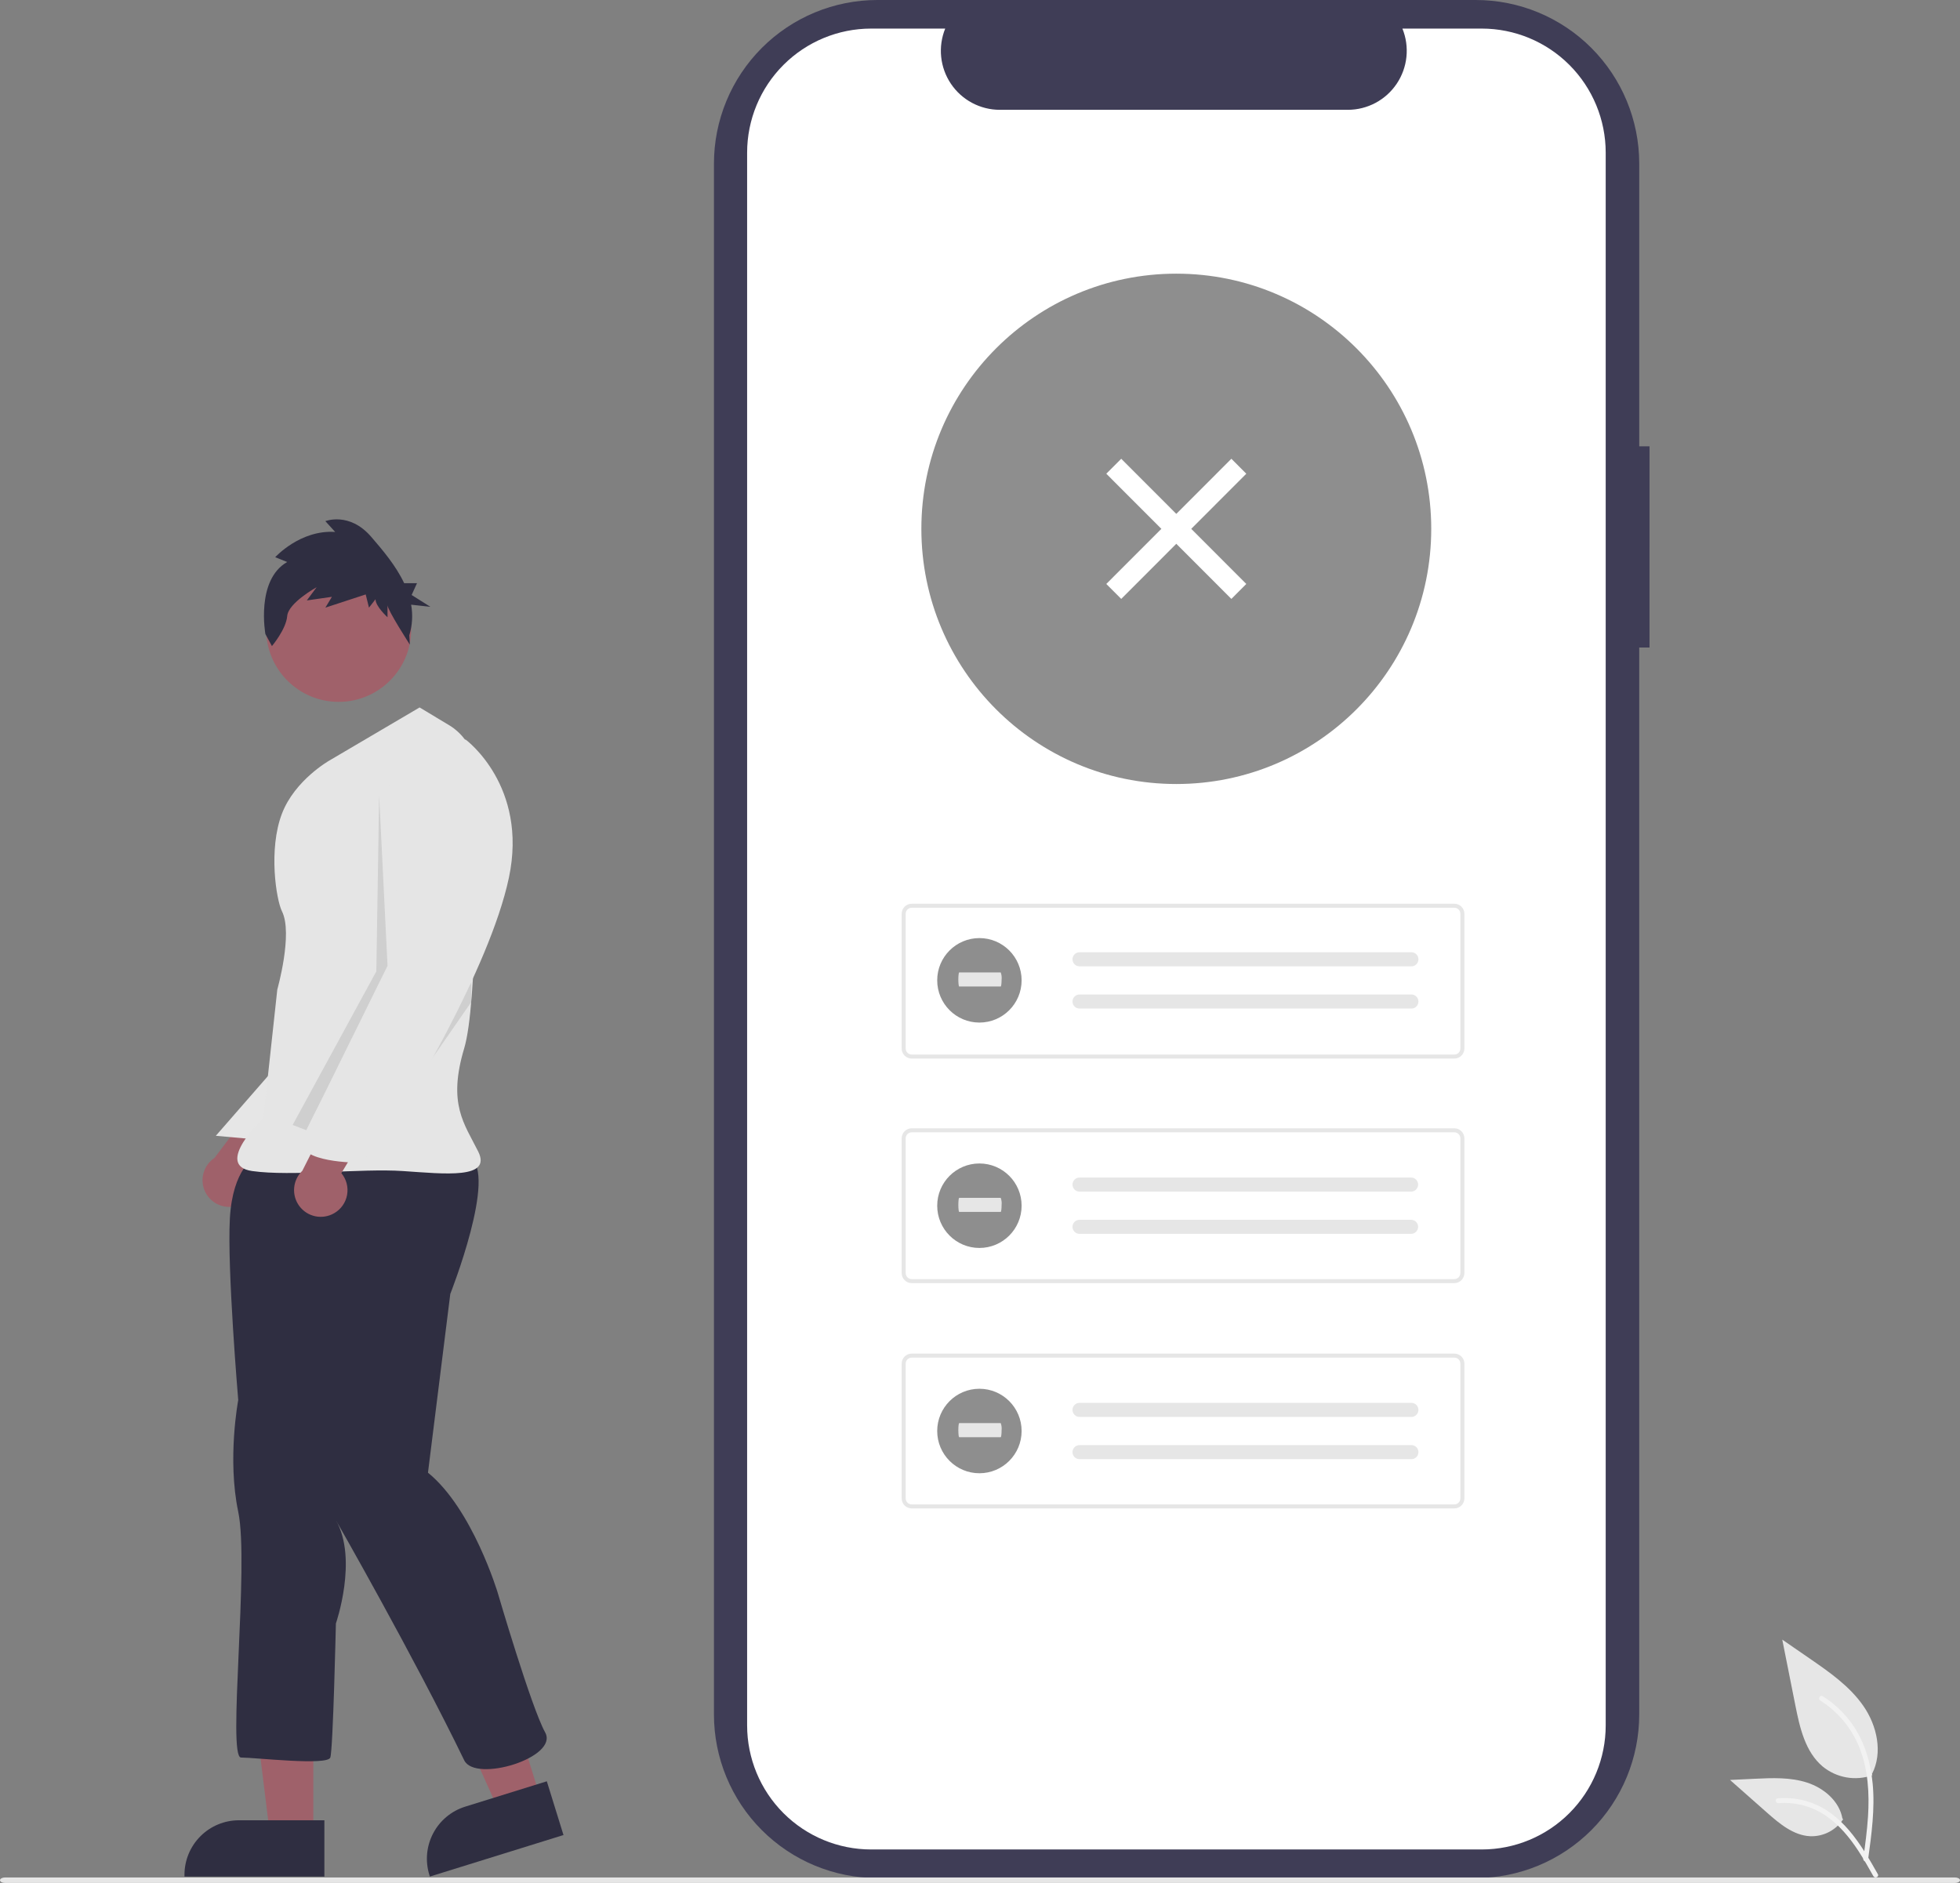 <svg width="306" height="294" viewBox="0 0 306 294" fill="none" xmlns="http://www.w3.org/2000/svg">
<rect x="0" y="0" width="306" height="294" fill="#808080" stroke="none"/>
<g clip-path="url(#clip0_44_126)">
<path d="M257.528 69.683H255.921V25.546C255.921 18.77 253.232 12.273 248.446 7.482C243.661 2.691 237.17 3.33227e-09 230.402 3.33227e-09H136.984C133.633 -5.41791e-05 130.314 0.661 127.218 1.944C124.122 3.228 121.309 5.11 118.939 7.482C116.569 9.854 114.689 12.67 113.407 15.769C112.124 18.869 111.464 22.19 111.464 25.545V267.687C111.464 274.462 114.153 280.96 118.939 285.75C123.724 290.541 130.215 293.233 136.983 293.233H230.4C237.169 293.233 243.659 290.541 248.445 285.75C253.231 280.96 255.92 274.462 255.92 267.687V101.101H257.527L257.528 69.683Z" fill="#3F3D56"/>
<path d="M250.686 23.834V269.397C250.686 274.534 248.647 279.46 245.019 283.093C241.391 286.726 236.47 288.767 231.338 288.769H136.004C130.871 288.77 125.947 286.729 122.316 283.097C118.685 279.464 116.645 274.536 116.643 269.397V23.834C116.645 18.696 118.685 13.768 122.316 10.136C125.946 6.503 130.87 4.462 136.003 4.463H147.568C147 5.861 146.784 7.377 146.938 8.878C147.093 10.379 147.614 11.819 148.454 13.072C149.295 14.324 150.43 15.351 151.76 16.061C153.09 16.771 154.574 17.144 156.082 17.146H210.433C211.941 17.144 213.425 16.771 214.755 16.061C216.084 15.351 217.22 14.324 218.06 13.072C218.901 11.819 219.422 10.379 219.576 8.878C219.731 7.377 219.515 5.861 218.947 4.463H231.335C236.466 4.464 241.387 6.505 245.016 10.136C248.645 13.768 250.684 18.694 250.686 23.831V23.834Z" fill="white"/>
<path d="M183.647 122.413C205.629 122.413 223.448 104.575 223.448 82.571C223.448 60.567 205.629 42.729 183.647 42.729C161.666 42.729 143.846 60.567 143.846 82.571C143.846 104.575 161.666 122.413 183.647 122.413Z" fill="#8E8E8E"/>
<path d="M227.055 165.282H142.339C141.924 165.281 141.525 165.116 141.231 164.821C140.937 164.527 140.771 164.128 140.771 163.711V142.676C140.771 142.26 140.937 141.86 141.231 141.566C141.525 141.272 141.924 141.106 142.339 141.106H227.055C227.471 141.106 227.87 141.272 228.164 141.566C228.458 141.86 228.623 142.26 228.624 142.676V163.712C228.623 164.128 228.458 164.527 228.164 164.821C227.87 165.116 227.471 165.281 227.055 165.282V165.282ZM142.339 141.733C142.09 141.734 141.851 141.833 141.674 142.01C141.498 142.186 141.398 142.426 141.398 142.676V163.712C141.398 163.962 141.498 164.201 141.674 164.378C141.851 164.554 142.09 164.654 142.339 164.654H227.055C227.305 164.654 227.544 164.554 227.72 164.378C227.897 164.201 227.996 163.962 227.996 163.712V142.676C227.996 142.426 227.897 142.186 227.72 142.01C227.544 141.833 227.305 141.734 227.055 141.733H142.339Z" fill="#E6E6E6"/>
<path d="M168.538 148.681C168.247 148.681 167.968 148.797 167.762 149.003C167.556 149.209 167.44 149.489 167.44 149.78C167.44 150.072 167.556 150.352 167.762 150.558C167.968 150.764 168.247 150.88 168.538 150.88H220.309C220.6 150.891 220.883 150.786 221.097 150.588C221.311 150.39 221.437 150.115 221.448 149.823C221.46 149.532 221.355 149.248 221.157 149.034C220.959 148.82 220.684 148.693 220.393 148.682C220.377 148.682 220.361 148.681 220.345 148.681H168.538L168.538 148.681Z" fill="#E6E6E6"/>
<path d="M168.538 155.276C168.247 155.276 167.968 155.392 167.762 155.598C167.556 155.804 167.44 156.084 167.44 156.375C167.44 156.667 167.556 156.946 167.762 157.153C167.968 157.359 168.247 157.475 168.538 157.475H220.309C220.6 157.486 220.883 157.381 221.097 157.183C221.311 156.984 221.437 156.709 221.448 156.418C221.46 156.127 221.355 155.843 221.157 155.629C220.959 155.415 220.684 155.288 220.393 155.277C220.377 155.276 220.361 155.276 220.345 155.276H168.538L168.538 155.276Z" fill="#E6E6E6"/>
<path d="M227.055 200.343H142.339C141.924 200.343 141.525 200.177 141.231 199.883C140.937 199.589 140.771 199.189 140.771 198.773V177.738C140.771 177.321 140.937 176.922 141.231 176.628C141.525 176.334 141.924 176.168 142.339 176.167H227.055C227.471 176.168 227.87 176.334 228.164 176.628C228.458 176.922 228.623 177.321 228.624 177.738V198.774C228.623 199.19 228.458 199.589 228.164 199.883C227.869 200.177 227.471 200.343 227.055 200.343V200.343ZM142.339 176.795C142.09 176.796 141.851 176.895 141.674 177.072C141.498 177.248 141.398 177.488 141.398 177.738V198.774C141.398 199.023 141.498 199.263 141.674 199.44C141.851 199.616 142.09 199.716 142.339 199.716H227.055C227.305 199.716 227.544 199.616 227.72 199.44C227.897 199.263 227.996 199.023 227.996 198.774V177.738C227.996 177.488 227.897 177.248 227.72 177.072C227.544 176.895 227.305 176.796 227.055 176.795H142.339Z" fill="#E6E6E6"/>
<path d="M168.538 183.857C168.247 183.857 167.968 183.973 167.762 184.179C167.556 184.385 167.44 184.665 167.44 184.956C167.44 185.248 167.556 185.527 167.762 185.734C167.968 185.94 168.247 186.056 168.538 186.056H220.309C220.596 186.054 220.871 185.94 221.075 185.738C221.279 185.535 221.396 185.261 221.401 184.974C221.405 184.687 221.297 184.409 221.1 184.2C220.903 183.991 220.631 183.868 220.345 183.857H168.538V183.857Z" fill="#E6E6E6"/>
<path d="M168.538 190.453C168.247 190.453 167.968 190.569 167.762 190.775C167.556 190.981 167.44 191.261 167.44 191.553C167.44 191.844 167.556 192.124 167.762 192.33C167.968 192.536 168.247 192.652 168.538 192.652H220.309C220.596 192.65 220.871 192.536 221.075 192.334C221.279 192.132 221.396 191.858 221.401 191.57C221.405 191.283 221.297 191.005 221.1 190.796C220.903 190.588 220.631 190.465 220.345 190.454H168.538V190.453Z" fill="#E6E6E6"/>
<path d="M227.055 235.52H142.339C141.924 235.52 141.525 235.354 141.231 235.06C140.937 234.765 140.771 234.366 140.771 233.95V212.914C140.771 212.498 140.937 212.099 141.231 211.804C141.525 211.51 141.924 211.344 142.339 211.344H227.055C227.471 211.344 227.87 211.51 228.164 211.804C228.458 212.099 228.623 212.498 228.624 212.914V233.95C228.623 234.366 228.458 234.766 228.164 235.06C227.87 235.354 227.471 235.52 227.055 235.52V235.52ZM142.339 211.972C142.09 211.972 141.851 212.071 141.674 212.248C141.498 212.425 141.398 212.664 141.398 212.914V233.95C141.398 234.2 141.498 234.44 141.674 234.616C141.851 234.793 142.09 234.892 142.339 234.892H227.055C227.305 234.892 227.544 234.793 227.72 234.616C227.897 234.44 227.996 234.2 227.996 233.95V212.914C227.996 212.664 227.897 212.425 227.72 212.248C227.544 212.071 227.305 211.972 227.055 211.972H142.339Z" fill="#E6E6E6"/>
<path d="M168.538 219.035C168.247 219.035 167.968 219.15 167.762 219.357C167.556 219.563 167.44 219.842 167.44 220.134C167.44 220.425 167.556 220.705 167.762 220.911C167.968 221.117 168.247 221.233 168.538 221.233H220.309C220.453 221.239 220.597 221.216 220.732 221.166C220.867 221.116 220.991 221.039 221.097 220.941C221.203 220.843 221.288 220.725 221.349 220.594C221.409 220.463 221.443 220.321 221.448 220.177C221.454 220.032 221.431 219.888 221.381 219.753C221.331 219.617 221.255 219.493 221.157 219.387C221.059 219.281 220.941 219.196 220.81 219.135C220.679 219.075 220.537 219.041 220.393 219.036C220.377 219.035 220.361 219.035 220.345 219.035H168.538L168.538 219.035Z" fill="#E6E6E6"/>
<path d="M168.538 225.631C168.247 225.631 167.968 225.746 167.762 225.953C167.556 226.159 167.44 226.438 167.44 226.73C167.44 227.022 167.556 227.301 167.762 227.507C167.968 227.714 168.247 227.829 168.538 227.829H220.309C220.453 227.835 220.597 227.812 220.732 227.762C220.867 227.712 220.991 227.635 221.097 227.537C221.203 227.439 221.288 227.321 221.349 227.19C221.409 227.059 221.443 226.917 221.448 226.773C221.454 226.628 221.431 226.484 221.381 226.349C221.331 226.214 221.255 226.089 221.157 225.983C221.059 225.877 220.941 225.792 220.81 225.732C220.679 225.671 220.537 225.637 220.393 225.632C220.377 225.631 220.361 225.631 220.345 225.631H168.538L168.538 225.631Z" fill="#E6E6E6"/>
<path d="M305.201 294H0.799C0.357 294 0 293.807 0 293.569C0 293.331 0.358 293.138 0.799 293.138H305.201C305.642 293.138 306 293.331 306 293.569C306 293.807 305.643 294 305.201 294Z" fill="#E6E6E6"/>
<path d="M292.31 277.181C291.009 277.638 289.613 277.753 288.255 277.514C286.898 277.274 285.624 276.689 284.558 275.814C281.843 273.533 280.992 269.775 280.3 266.295L278.251 256.003L282.54 258.96C285.624 261.085 288.778 263.279 290.914 266.359C293.049 269.438 293.981 273.641 292.266 276.973" fill="#E6E6E6"/>
<path d="M291.647 290.358C292.187 286.421 292.742 282.433 292.363 278.455C292.027 274.921 290.95 271.47 288.757 268.64C287.594 267.141 286.177 265.856 284.573 264.844C284.154 264.58 283.769 265.243 284.186 265.507C286.962 267.263 289.11 269.858 290.319 272.915C291.654 276.315 291.869 280.022 291.638 283.633C291.499 285.817 291.204 287.987 290.907 290.154C290.883 290.252 290.898 290.355 290.948 290.443C290.998 290.53 291.079 290.596 291.175 290.626C291.273 290.652 291.377 290.639 291.465 290.589C291.554 290.539 291.619 290.456 291.646 290.358H291.647Z" fill="#F2F2F2"/>
<path d="M287.762 284.041C287.204 284.89 286.437 285.58 285.536 286.046C284.634 286.512 283.627 286.737 282.613 286.701C280.007 286.577 277.834 284.756 275.879 283.029L270.094 277.915L273.922 277.732C276.676 277.6 279.5 277.477 282.125 278.327C284.749 279.177 287.166 281.222 287.645 283.938" fill="#E6E6E6"/>
<path d="M293.173 292.621C290.576 288.018 287.56 282.902 282.174 281.267C280.677 280.814 279.106 280.652 277.548 280.789C277.057 280.83 277.18 281.589 277.672 281.547C280.284 281.33 282.891 282.02 285.054 283.502C287.136 284.921 288.757 286.892 290.129 288.984C290.969 290.263 291.722 291.6 292.474 292.933C292.713 293.359 293.416 293.052 293.173 292.621Z" fill="#F2F2F2"/>
<path d="M152.908 159.66C156.547 159.66 159.497 156.707 159.497 153.064C159.497 149.422 156.547 146.469 152.908 146.469C149.269 146.469 146.319 149.422 146.319 153.064C146.319 156.707 149.269 159.66 152.908 159.66Z" fill="#8E8E8E"/>
<path d="M149.754 151.832C149.678 151.832 149.617 152.325 149.617 152.932C149.617 153.538 149.678 154.031 149.754 154.031H156.233C156.309 154.041 156.371 153.557 156.373 152.95C156.415 152.572 156.368 152.19 156.237 151.833H149.754V151.832Z" fill="#E6E6E6"/>
<path d="M152.908 194.851C156.547 194.851 159.497 191.898 159.497 188.255C159.497 184.613 156.547 181.66 152.908 181.66C149.269 181.66 146.319 184.613 146.319 188.255C146.319 191.898 149.269 194.851 152.908 194.851Z" fill="#8E8E8E"/>
<path d="M149.754 187.023C149.678 187.023 149.617 187.516 149.617 188.123C149.617 188.73 149.678 189.222 149.754 189.222H156.233C156.309 189.232 156.371 188.748 156.373 188.141C156.415 187.763 156.368 187.381 156.237 187.024H149.754V187.023Z" fill="#E6E6E6"/>
<path d="M152.908 230.028C156.547 230.028 159.497 227.075 159.497 223.432C159.497 219.789 156.547 216.836 152.908 216.836C149.269 216.836 146.319 219.789 146.319 223.432C146.319 227.075 149.269 230.028 152.908 230.028Z" fill="#8E8E8E"/>
<path d="M149.754 222.2C149.678 222.2 149.617 222.692 149.617 223.299C149.617 223.906 149.678 224.399 149.754 224.399H156.233C156.309 224.409 156.371 223.925 156.373 223.318C156.415 222.94 156.368 222.557 156.237 222.2H149.754V222.2Z" fill="#E6E6E6"/>
<path d="M175.05 71.631L172.718 73.965L192.245 93.511L194.576 91.177L175.05 71.631Z" fill="white"/>
<path d="M194.576 73.965L192.245 71.631L172.718 91.178L175.05 93.511L194.576 73.965Z" fill="white"/>
<path d="M37.202 188.196C37.773 187.994 38.293 187.669 38.725 187.243C39.157 186.818 39.491 186.303 39.703 185.735C39.914 185.167 39.999 184.559 39.951 183.954C39.902 183.35 39.722 182.763 39.423 182.236L49.136 171.152L41.553 170.105L33.492 180.791C32.641 181.353 32.025 182.208 31.761 183.194C31.497 184.181 31.604 185.23 32.061 186.143C32.518 187.056 33.294 187.769 34.242 188.147C35.189 188.526 36.243 188.543 37.202 188.196V188.196Z" fill="#9F616A"/>
<path d="M48.916 286.426L42.142 286.425L38.919 260.27L48.917 260.27L48.916 286.426Z" fill="#9F616A"/>
<path d="M50.643 292.999L28.8 292.998V292.722C28.801 290.464 29.697 288.3 31.291 286.704C32.885 285.108 35.048 284.211 37.302 284.211H37.303L50.644 284.212L50.643 292.999Z" fill="#2F2E41"/>
<path d="M84.376 280.751L77.906 282.761L67.081 258.739L76.629 255.772L84.376 280.751Z" fill="#9F616A"/>
<path d="M87.973 286.516L67.113 292.999L67.031 292.735C66.362 290.579 66.577 288.246 67.627 286.249C68.676 284.251 70.476 282.753 72.629 282.084L72.63 282.083L85.371 278.124L87.973 286.516Z" fill="#2F2E41"/>
<path d="M43.728 165.837L33.695 177.339L41.55 178.047L43.728 165.837Z" fill="#E6E6E6"/>
<path d="M39.808 180.663C39.808 180.663 36.323 182.407 35.887 190.256C35.452 198.105 37.194 218.601 37.194 218.601C37.194 218.601 35.452 227.758 37.194 236.043C38.937 244.328 35.452 274.414 37.63 274.414C39.808 274.414 51.133 275.722 51.569 274.414C52.005 273.105 52.44 253.483 52.44 253.483C52.44 253.483 55.925 243.454 52.44 237.351C52.44 237.351 64.608 258.619 72.478 274.851C74.2 278.403 87.288 274.415 85.11 270.49C82.933 266.566 77.705 248.688 77.705 248.688C77.705 248.688 73.785 235.606 66.816 229.938L70.3 202.031C70.3 202.031 77.706 183.28 73.35 180.664C68.995 178.048 39.808 180.663 39.808 180.663Z" fill="#2F2E41"/>
<path d="M52.876 109.587C59.13 109.587 64.201 104.511 64.201 98.249C64.201 91.988 59.13 86.912 52.876 86.912C46.621 86.912 41.55 91.988 41.55 98.249C41.55 104.511 46.621 109.587 52.876 109.587Z" fill="#A0616A"/>
<path d="M65.508 110.459L51.428 118.744C51.428 118.744 46.037 121.783 44.023 127.028C41.877 132.619 43.125 140.49 44.023 142.29C45.766 145.779 43.293 154.499 43.293 154.499L41.115 174.557C41.115 174.557 33.274 181.97 39.373 182.842C45.471 183.714 56.361 182.406 62.895 182.842C69.429 183.278 76.834 184.151 74.656 179.789C72.478 175.428 69.865 172.376 72.478 163.657C74.523 156.833 74.435 131.317 74.3 120.541C74.281 119.061 73.885 117.611 73.148 116.328C72.411 115.045 71.359 113.972 70.091 113.211L65.508 110.459Z" fill="#E5E5E5"/>
<path opacity="0.1" d="M59.194 124.195L60.5 150.794L47.836 176.466L45.688 175.648L58.756 151.665L59.194 124.195Z" fill="black"/>
<path opacity="0.1" d="M73.567 156.462V153.409L58.758 177.828L73.567 156.462Z" fill="black"/>
<path d="M44.837 87.747L42.967 86.998C42.967 86.998 46.882 82.683 52.328 83.058L50.796 81.37C50.796 81.37 54.541 79.869 57.945 83.808C59.735 85.879 61.805 88.314 63.097 91.055H65.103L64.266 92.9L67.195 94.745L64.188 94.414C64.473 96.007 64.376 97.644 63.904 99.192L63.986 100.65C63.986 100.65 60.5 95.249 60.5 94.5V96.376C60.5 96.376 58.627 94.688 58.627 93.562L57.606 94.876L57.095 92.813L50.797 94.876L51.818 93.187L47.902 93.749L49.434 91.686C49.434 91.686 45.009 94.125 44.839 96.189C44.669 98.252 42.456 100.878 42.456 100.878L41.435 99.002C41.435 99.002 39.903 90.561 44.837 87.747Z" fill="#2F2E41"/>
<path d="M52.165 189.43C52.691 189.13 53.145 188.717 53.495 188.222C53.845 187.726 54.082 187.16 54.189 186.564C54.297 185.967 54.273 185.353 54.118 184.767C53.963 184.181 53.681 183.635 53.293 183.169L60.887 170.536L53.239 170.853L47.201 182.801C46.463 183.506 46.008 184.457 45.923 185.475C45.839 186.492 46.13 187.506 46.742 188.323C47.353 189.14 48.244 189.704 49.243 189.908C50.243 190.112 51.282 189.942 52.165 189.43V189.43Z" fill="#9F616A"/>
<path d="M69.429 116.128L72.696 115.474C72.696 115.474 82.497 122.669 79.448 137.058C76.398 151.448 62.895 173.25 62.895 173.25C62.895 173.25 59.845 177.175 58.974 178.047C58.104 178.919 56.361 178.047 57.232 179.355C58.103 180.663 55.925 181.535 55.925 181.535C55.925 181.535 46.342 181.535 47.213 178.047C48.085 174.558 62.895 149.702 62.895 149.702L60.717 126.591C60.717 126.591 58.974 115.256 69.429 116.128Z" fill="#E5E5E5"/>
</g>
<defs>
<clipPath id="clip0_44_126">
<rect width="306" height="294" fill="white"/>
</clipPath>
</defs>
</svg>
